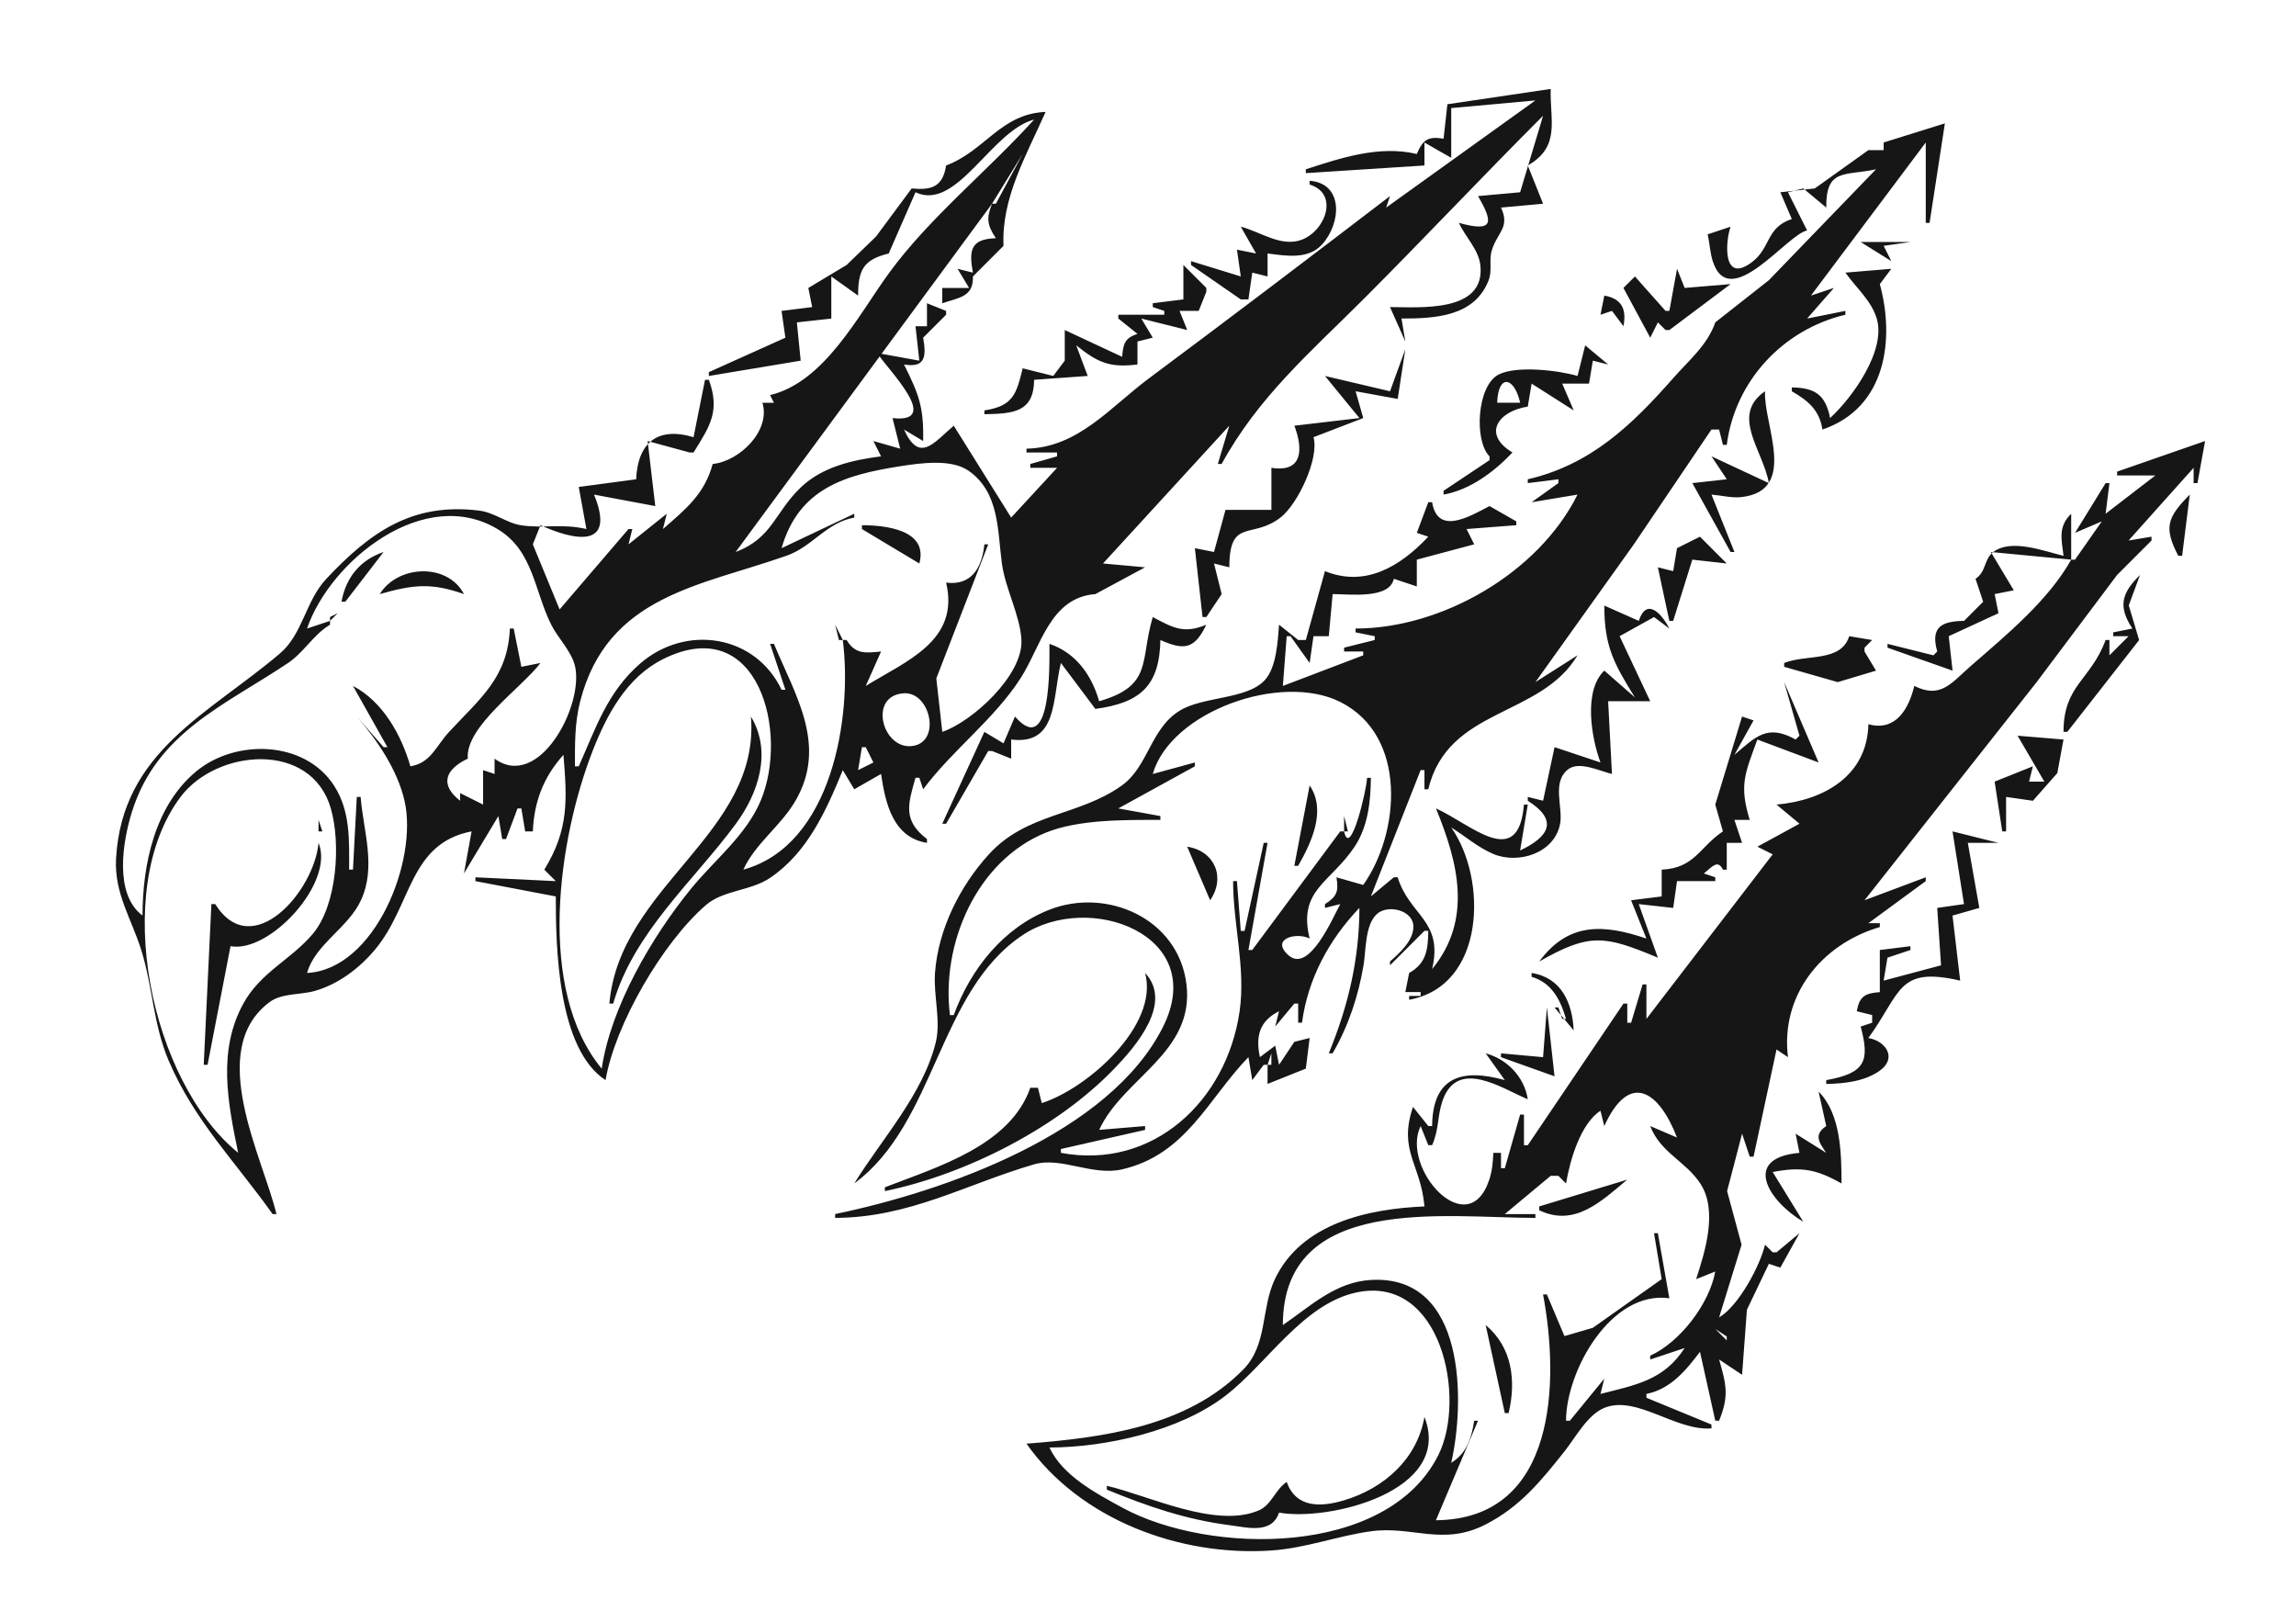 <?xml version="1.0" encoding="UTF-8" standalone="no"?>
<!-- Created with Inkscape (http://www.inkscape.org/) -->

<svg
   version="1.1"
   id="svg1"
   width="600"
   height="421"
   viewBox="0 0 600 421"
   sodipodi:docname="garras.svg"
   inkscape:version="1.4 (86a8ad7, 2024-10-11)"
   xmlns:inkscape="http://www.inkscape.org/namespaces/inkscape"
   xmlns:sodipodi="http://sodipodi.sourceforge.net/DTD/sodipodi-0.dtd"
   xmlns="http://www.w3.org/2000/svg"
   xmlns:svg="http://www.w3.org/2000/svg">
  <defs
     id="defs1" />
  <sodipodi:namedview
     id="namedview1"
     pagecolor="#505050"
     bordercolor="#eeeeee"
     borderopacity="1"
     inkscape:showpageshadow="0"
     inkscape:pageopacity="0"
     inkscape:pagecheckerboard="0"
     inkscape:deskcolor="#505050"
     inkscape:zoom="0.61724879"
     inkscape:cx="-29.971707"
     inkscape:cy="253.54444"
     inkscape:window-width="1920"
     inkscape:window-height="974"
     inkscape:window-x="-11"
     inkscape:window-y="-11"
     inkscape:window-maximized="1"
     inkscape:current-layer="g1" />
  <g
     inkscape:groupmode="layer"
     inkscape:label="Image"
     id="g1">
    <path
       style="fill:#161616;stroke:none"
       d="m 378.24,27.24 -1,9 c -4.041,-0.678 -5.41,0.262 -7,4 -9.75,-2.32 -19.745,0.99 -29,4 v 1 l 31,-2 v -6 l 7,4 v -13 l 22,-2 -39,28 1,-3 c -20.786,15.896 -41.825,31.874 -63,47.63 -10.142,7.547 -18.511,18.083 -32,18.37 v 1 h 8 v 1 l -7,2 v 1 h 7 l -12,13 -15,-24 c -5.221,4.405 -8.943,9.924 -13,1 l 5,3 c 0.183,-8.844 -1.069,-12.097 -5,-20 5.652,0.951 5.844,-2.162 5,-7 l 6,-6 v -1 l -5,-2 v 6 h -3 l 1,9 -11,-2 c 2.635,4.212 17.208,18.493 4,17 l 2,8 -7,-2 2,4 c -7.491,0.967 -15.332,2.729 -20.957,8.105 -6.888,6.582 -7.433,13.277 -17.043,16.895 l 67,-91 c -1.518,3.84 -1.265,5.579 1,9 -6.543,0.215 -7.084,3.05 -6,9 l -4,-1 3,5 h -7 v 4 c 4.342,-1.484 8.206,-1.654 8,-7 l 8,-8 c -0.543,-12.478 5.772,-23.239 11,-35 -11.781,0.507 -15.694,10.093 -26,14 -0.872,5.582 -3.743,6.494 -9,6 l -9.325,12.582 -7.675,7.418 -10,6 1,5 -8,1 1,7 -20,9 v 1 l 24,-4 -1,-10 9,-1 v -11 l 7,5 c 0.023,-6.619 1.304,-9.385 8,-11 l 7,-16 c 10.801,5.104 19.807,-16.078 31,-19 -12.053,13.331 -27.33,25.623 -37.841,40 -8.101,11.08 -16.86,28.562 -31.159,32 l 1,2 h -3 c 2.203,7.325 -5.972,15.284 -13,16 -2.129,7.871 -7.027,11.782 -13,17 l 1,-4 -10,8 1,-4 h -1 l -18,21 -7,-17 2,-5 c 8.495,3.857 19.913,6.518 14,-8 l 16,3 -2,-17 11,3 h 1 c 4.333,-6.976 6.973,-10.844 4,-19 h -1 l -3,15 c -9.578,-2.882 -14.591,1.622 -15,11 l -15,2 2,11 c -6.313,-1.495 -11.275,-0.114 -17,-0.974 -3.825,-0.574 -7.008,-3.342 -11,-3.841 -17.461,-2.182 -28.487,5.6 -39.958,17.815 -5.433,5.785 -6.151,14.418 -12.097,19.482 -18.599,15.839 -41.223,25.527 -42.852,53.518 -0.533,9.156 3.997,15.735 6.578,24 2.999,9.606 3.139,19.515 7.201,29 6.702,15.649 17.508,26.449 27.127,40 h 1 c -3.497,-14.758 -18.643,-42.804 -1.787,-55.397 3.172,-2.37 8.08,-1.844 11.787,-2.904 6.16,-1.761 11.584,-5.853 15.674,-10.703 9.794,-11.613 8.852,-27.8 25.326,-30.996 l -2,11 9,-15 1,6 h 1 l 3,-8 h 1 l 1,6 h 2 c 0.34,-7.792 2.788,-14.19 8,-20 0.961,11.763 1.452,19.486 -5,30 l 3,3 -21,-1 v 1 l 21,4 c 0,13.261 0.465,39.789 13,48 2.528,-14.68 14.946,-35.962 26.174,-45.697 4.636,-4.019 11.681,-3.686 16.826,-7.154 9.782,-6.593 14.687,-17.636 19,-28.15 l 3,5 7,-4 c 1.165,7.887 3.195,16.597 12,18 v -1 c -6.402,-4.854 -4.945,-9.165 -3,-16 h 1 l 1,3 c 7.682,-10.308 18.499,-18.206 25.451,-29 5.365,-8.329 7.676,-21.105 19.549,-22 l 13,-7 -11,-1 33,-36 -3,10 h 1 c 9.614,-17.555 22.988,-28.988 37,-43 15.844,-15.844 31.16,-32.16 47,-48 l -6,20 -11,1 c 3.869,6.694 4.398,9.608 -5,7 1.655,3.636 5.117,6.914 5.597,11 1.482,12.604 -16.013,11 -23.597,11 l 4,9 -1,-6 c 8.751,-0.024 19.06,-0.456 22.771,-10 1,-2.57 0.036,-5.256 0.831,-7.83 1.471,-4.762 4.834,-5.953 2.398,-11.17 l 11,-1 -4,-10 c 8.714,-4.968 5.713,-11.936 6,-20 l -27,4 m 114,10 v 2 h 4 -8 l -14,10 -9,1 3,7 c -6.737,2.176 -5.465,7.51 -10.394,11.242 -7.725,5.85 -7.019,-5.224 -5.606,-9.242 l -6,2 c 0.534,2.237 0.621,4.714 1.303,6.893 4.341,13.873 19.583,-7.071 24.697,-7.893 l -5,-10 4,-1 6,5 c -0.092,-10.352 4.806,-8.217 13,-10 l -28,28.985 -14,11.015 c -2.006,5.901 -6.953,9.974 -11,14.576 -10.806,12.287 -21.572,22.622 -38,26.424 v 1 l 8,-1 v 1 l -7,5 12,-2 c -10.247,20.571 -35.542,35 -58,35 v 1 l 5,1 v 1 l -8,2 v 1 h 5 v 1 l -21,8 1,-13 h 1 l 5,7 1,-7 h 4 l 1,-11 c 4.505,0 14.849,1.373 16,-4 l 6,2 v -7 l 15,-4 -2,-4 13,-1 v -1 l -7,-4 c -5.143,2.692 -13.564,7.769 -15,-1 h -1 l -3,8 3,1 c -7.458,7.947 -16.587,13.241 -27,9 l -5,18 h -2 l -5,-4 c -0.344,4.328 -0.65,11.127 -3.728,14.486 -4.662,5.089 -16.151,4.208 -22.258,7.993 -7.659,4.747 -8.163,14.585 -15.12,19.552 -11.252,8.033 -24.793,7.069 -34.725,17.973 -7.584,8.326 -13.246,19.609 -14.08,30.996 -0.422,5.754 1.558,12.479 0.233,18 -3.259,13.576 -14.18,25.426 -21.323,37 21.407,-15.802 21.83,-50.09 44.001,-64.895 17.332,-11.574 48.67,-0.077 36.721,23.895 -13.936,27.961 -57.194,43.096 -85.722,49 v 1 c 19.406,-0.054 34.093,-8.773 52,-13.991 7.056,-2.056 15.19,3.113 23,1.31 16.775,-3.871 22.485,-18.492 33,-29.319 l 1,6 3,-4 h 1 v 5 l 10,-4 1,-8 -4,1 -4,6 -1,-5 -4,3 c -1.171,-5.405 -0.135,-9.433 5,-12 l -1,4 5,-6 h 1 v 5 h 1 c 1.548,-11.497 7.03,-21.647 15,-30 -0.009,13.402 -2.944,25.672 -8,38 h 1 c 4.115,-7.078 6.717,-14.935 8.079,-23 0.66,-3.906 0.345,-10.515 3.485,-13.393 2.874,-2.635 9.696,-1 9.546,3.448 -0.122,3.619 -3.615,6.756 -6.11,8.945 v 1 l 9,-9 h 1 c -0.054,4.843 -0.513,8.513 -5,11 l -1,5 h 4 v 1 h -3 v 1 c 20.02,-3.626 20.47,-31.582 11,-45 3.632,2.241 7.047,5.256 11,6.914 6.546,2.746 16.015,-0.197 17.452,-7.914 0.807,-4.338 -2.273,-10.822 2.112,-14.223 2.871,-2.227 8.341,0.514 11.436,1.223 l -1,-19 h 11 l -8,-17 9,-5 4,3 c -1.991,-3.859 -5.919,-8.261 -8,-2 l -9,-4 c 0,10.611 2.462,15.107 8,24 l -8,-7 c -5.504,5.242 -3.398,17.567 -1,24 l -12,-4 -3,14 -4,-1 v 1 c 7.943,5.031 5.787,9.292 -2,13 l 2,-12 h -1 c -1.439,17.456 -13.93,5.037 -23,1 5.798,14.137 9.649,29.006 -1,42 3.019,-12.68 -5.9,-13.923 -9,-24 h -1 l -6,5 13,-33 h 1 v 5 h 1 c 5.143,-21.453 29.268,-18.664 39,-35 l -11,7 25.72,-36 20.28,-30 h 2 l 1,4 h 1 c 2.152,-16.648 14.637,-30.113 31,-34 v -1 l -10,2 7,-8 -6,2 30,-40 v 21 h 1 l 4,-26 -16,5 m -225,3 -7,13 h -1 l 8,-13 m 75,7 v 1 c 7.694,2.336 4.201,12.01 -2.04,14.396 -5.39,2.06 -10.897,-2.12 -15.96,-3.396 l 4,7 -5,-1 1,7 -13,-4 v 1 l 13,9 h 2 l 1,-7 4,1 v -6 c 4.738,0.586 10.546,1.668 14.2,-2.314 5.073,-5.529 5.745,-15.995 -3.2,-16.686 m 144,16 8,5 -2,-4 7,-1 h -13 m -177,6 v 9 l -8,1 v 1 l 3,1 v 1 h -12 v 1 l 5,4 c -3.321,1.099 -3.737,2.59 -4,6 l -15,-7 v 8 l -3,4 -8,-2 c -1.634,6.759 -2.507,9.871 -10,11 v 1 c 7.564,-0.156 12.899,-0.476 13,-9 l 14,-1 -3,-8 c 5.676,4.555 8.815,5.902 16,5 v -6 l 4,-1 -3,-5 12,3 -2,-5 h 5 l 2,-5 v -1 l -6,-6 m 129,1 -2,11 h -1 l -8,-9 -3,3 7,13 2,-4 2,2 h 1 l 16,-12 -12,1 -2,-5 m 56,0 -12,1 c 2.755,3.927 6.776,7.279 8.192,12 2.507,8.357 -6.379,20.672 -12.192,26 -1.185,-6.101 -3.988,-7.928 -10,-8 v 1 c 4.311,2.501 7.215,4.929 8,10 16.774,-5.702 18.894,-23.728 15,-38 l 3,-4 m -75,7 -1,5 3,-1 3,4 c 0.853,-4.415 -0.413,-7.211 -5,-8 m -5,13 -2,8 c -4.903,-1.449 -15.82,-2.768 -20.57,-0.397 -5.772,2.882 -6.482,17.428 -2.43,21.397 v 1 l -12,8 v 1 c 6.956,-1.255 13.199,-5.952 18,-11 -7.944,-4.773 -3.828,-10.756 4,-12 l 1,-6 11,7 -3,-7 h 7 l 1,-6 4,1 -6,-5 m -47,1 -4,11 -17,-4 9,11 -17,2 c 2.288,6.023 2.293,12.319 -6,11 v 11 h -12 l -3,11 -5,-1 2,18 h 1 l 4,-6 -2,-8 4,1 c 0.037,-13.074 5.9,-7.198 13.401,-13.027 4.525,-3.516 10.158,-15.479 8.599,-20.973 l 13,-5 -2,-7 11,2 2,-13 m 30,14 h -6 c 0.252,-7.672 4.502,-6.787 6,0 m 64,-3 c -9.16,6.297 -0.497,15.422 1,24 l -15,-7 4,6 -9,1 10,18 h 1 l -6,-15 c 2.54,0.2 5.289,0.938 7.83,0.65 14.962,-1.693 5.668,-19.083 6.17,-27.65 m 92,21 v 1 h 10 l -13,10 1,-8 h -1 l -8,13 7,-3 -7,10 h -1 v -12 c -3.425,3.367 -2.562,6.527 -2,11 -4.943,-1.17 -13.67,-4.618 -18.397,-0.969 -2.444,1.887 -1.759,5.128 -4.603,6.969 l 2,6 -5,5 c -5.975,0.071 -8.799,1.685 -7,8 l -1,1 -12,-3 v 1 l 17,6 -1,-9 13,-6 -1,-5 5,-1 -6,-10 21,2 c -5.887,10.562 -16.917,19.687 -26,27.576 -5.4,4.691 -8.014,8.868 -15,5.424 -1.482,6.162 -4.95,11.958 -12,10 -0.277,13.368 -11.487,19.908 -24,21 l 6,5 -11,6 4,2 -33,43 v -9 h -1 l -3,10 h -1 v -5 h -1 l -25,37 h -1 v -8 h -1 l -4,14 h -1 v -4 h -2 c -0.11,2.404 -0.294,4.69 -1.059,6.997 -5.57,16.813 -23.28,-3.046 -17.941,-13.997 l 2,5 h 1 c 1.803,-4.036 1.358,-7.537 2.654,-11.421 3.853,-11.547 15.569,-3.388 22.346,-0.579 -0.895,-5.798 -5.346,-10.461 -11,-12 l 5,7 c -11.06,-3.108 -18.882,-0.998 -19,12 h -1 l -4,-5 c -3.9,11.528 2.021,14.862 3,26 -14.71,0.632 -32.166,4.381 -39.088,19 -3.696,7.806 -1.86,17.084 -8.217,23.572 -14.749,15.053 -36.782,17.857 -56.695,19.428 14.052,19.946 40.26,29.536 64,27.91 9.012,-0.617 17.247,-3.808 26,-5.022 10.8,-1.498 18.798,3.965 30,-1.79 9.028,-4.638 14.43,-11.338 20.601,-19.099 2.855,-3.59 6.05,-9.653 10.489,-11.396 8.424,-3.307 18.554,6.133 27.91,5.396 v -1 l -17,-7 v -1 c 6.317,-1.275 10.23,-6.052 14,-11 l 4,18 h 1 c 2.645,-6.503 1.87,-9.442 0,-16 l 6,4 1.264,-16.996 5.736,-12.004 3,1 5,-9 -6,5 h -1 l -2,-2 c -1.367,5.684 -6.982,16.079 -12,19 l 5.87,-19 -3.781,-14 3.911,-15 2,6 h 1 l 6,-28 3,2 c -2.008,-15.885 8.49,-29.438 24,-34 v -1 h -3 l 15,-11 v -1 l -16,6 44.985,-57.004 21.015,-27.996 9,-9 v -1 l -6,1 17,-19 v 4 h 1 l 2,-11 -23,8 m -307,68 -1.566,-13.961 13.566,-35.039 h -1 c -0.627,6.078 -3.334,10.847 -10,10 3.578,15.204 -10.258,20.377 -21,27 l 4,-9 c -4.057,0.415 -6.781,0.759 -9,-3 h -1 c 2.545,20.141 -2.841,53.659 -26,60 3.208,-6.92 9.832,-11.44 13.637,-18 8.397,-14.478 0.005,-27.449 -5.637,-41 h -1 l 4,12 h -1 c -6.88,-14.449 -25.068,-17.203 -36.999,-6.812 -8.529,7.428 -11.571,16.864 -16.001,26.812 h -1 c 0,-5.803 -0.078,-11.337 1.378,-17 7.135,-27.748 31.599,-30.112 54.046,-38.075 6.639,-2.355 10.282,-8.605 17.576,-9.925 v -1 l -19,9 c 4.493,-15.597 16.511,-19.152 31,-21.41 5.153,-0.803 13.28,-2.001 17.826,1.152 8.15,5.651 7.578,15.651 8.75,24.258 0.91,6.683 4.77,13.518 5.106,20 0.475,9.184 -12.836,21.333 -20.682,24 m -91,-63 -1,1 1,-1 m 417,1 c -5.881,5.955 -6.886,8.563 -3,16 h 1 l 2,-16 m -443,69 v 4 l -3,-1 v 9 l -6,-3 v 2 c -5.451,-4.207 -3.862,-8.231 2,-11 -0.702,-8.358 13.972,-18.395 19,-25 l -5,1 -2,-10 h -1 c -0.561,12.861 -7.784,18.249 -15.895,27.015 -3.45,3.729 -4.739,8.112 -10.105,8.985 -2.374,-8.242 -7.226,-16.933 -15,-21 l 9,16 h -1 l -7,-8 c 5.32,6.152 10.619,13.929 12.471,22 3.579,15.601 -7.702,44.076 -25.471,45 2.145,-7.547 10.733,-11.743 14.084,-19 4.05,-8.77 0.633,-17.984 -0.084,-27 h -1 l -1,19 h -1 c 0,-7.638 0.382,-15.294 -3.97,-21.996 -7.675,-11.819 -25.742,-12.192 -36.015,-3.664 -10.797,8.964 -14.006,24.319 -14.015,37.66 -7.481,-5.618 -5.172,-19.345 -2.794,-27 6.471,-20.83 24.232,-27.889 40.779,-38.966 4.238,-2.837 6.643,-7.413 11.015,-10.034 v -1 l -6,2 c 6.015,-17.666 30.731,-37.669 49.999,-25.852 9.134,5.602 9.414,16.08 13.811,24.852 1.796,3.584 5.415,7.053 6.252,11 2.197,10.361 -9.535,32.39 -21.062,24 m 96,-61 v 1 l 15,9 c 2.426,-8.845 -8.991,-9.996 -15,-10 m 219,3 -6,3 -1,6 -4,-1 3,14 h 1 l 5,-16 9,1 -7,-7 m -355,17 h 1 l 10,-13 c -6.134,2.087 -9.852,6.662 -11,13 m 465,-9 1,1 -1,-1 m -455,7 c 8.691,-2.466 13.45,-3.035 22,0 -4.274,-8.221 -17.308,-7.649 -22,0 m 460,-5 c -4.791,4.71 -5.824,8.2 -2,14 l -5,1 v 1 h 4 l -5,5 v -4 h -1 c -3.869,10.52 -11,11.735 -11,24 h 1 l 18.762,-23.986 -2.708,-9.053 2.945,-7.961 m -471,10 -2,1 v 1 l 2,-2 m 129,1 1,1 -1,-1 m 84,0 c -3.404,11.517 0.092,17.912 -14,22 -1.981,-6.862 -6.064,-12.642 -13,-15 0,5.492 0.603,30.015 -9,19 l -3,7 -5,-3 -11,24 h 1 l 11,-19 h 1 l 5,2 v -5 c 12.243,1.508 10.69,-10.624 13,-20 l 9,12 c 11.769,-1.586 16.753,-6.03 17,-18 6.223,2.739 8.903,2.43 12,-4 -5.876,2.431 -8.612,0.86 -14,-2 m -83,2 1,4 h 1 l -2,-4 m 265,3 c -2.162,6.865 -11.181,4.649 -17,7 v 1 l 14,4 10,-3 -3,-5 v -1 l 2,-2 -6,-1 m -75,2 -1,1 1,-1 m -251,111 c -17.149,-20.697 -11.336,-60.051 -2.385,-83 3.687,-9.452 8.902,-19.258 18.385,-24 24.974,-12.487 33.024,19.225 25.535,37 -3.818,9.063 -12.113,15.511 -18.211,23 -10.196,12.522 -20.936,30.823 -23.325,47 m 309,-101 4,14 -1,1 c -7.32,-4.079 -10.27,-0.893 -16,4 l 5,-9 -3,-1 -7,23 2,7 c -6.183,4.164 -7.375,9.599 -16,10 v 7 l -8,1 4,10 c -11.068,-3.737 -20.342,-4.396 -28,6 13.245,-7.545 17.065,-6.802 31,-1 l -5,-14 9,1 1,-7 h 10 v -1 l -3,-1 c 2.088,-1.615 3.635,-3.822 5,-1 h 1 v -7 h 4 l -2,-6 h 4 c -2.82,-9.175 -1.202,-12.187 2,-21 l 16,6 -9,-21 m -230.015,2.917 c 6.985,-0.401 9.861,12.99 2.011,13.796 -7.719,0.792 -11.402,-13.257 -2.011,-13.796 m 120.015,50.083 -7,-2 c 0.609,3.631 0.15,5.052 -3,7 v 1 l 4,-1 c -1.891,3.41 -8.103,18.214 -13.526,13.378 -4.831,-4.308 2.052,-6.135 5.526,-4.378 -3.134,-12.725 5.474,-14.548 11.751,-24.004 3.504,-5.279 4.198,-11.811 4.249,-17.996 h -1 c -0.05,2.995 -4.411,21.401 -6,14 h -1 l -23,31 h -1 l 5,-28 h -1 l -5,23 h -1 l -1,-13 h -1 c 0,11.305 3.324,22.73 1.7,34 -3.383,23.478 -22.684,41.522 -46.7,37 v -1 l 22,-5 v -1 l -12,1 c 6.252,-13.603 24.959,-20.136 22.814,-38 -2.073,-17.264 -20.831,-25.399 -35.814,-19.536 -12.059,4.718 -20.653,15.59 -25,27.536 h -1 c -2.323,-18.476 6.836,-40.225 25,-47.647 8.634,-3.528 20.768,-3.347 30,-3.353 v -1 l -11,-2 20,-11 v -1 l -11,3 c 4.719,-16.344 33.486,-26.59 49,-18.821 17.673,8.851 15.599,34.3 6,47.821 m -265,-46 2,2 -2,-2 m 105,2 c 2.421,30.68 -34.291,44.166 -37,75 h 1 c 5.38,-18.675 20.996,-31.958 32.076,-47 5.901,-8.011 9.46,-18.82 3.924,-28 m 331,5 7,12 h -4 l 1,-4 -10,4 2,13 h 1 v -9 l 7,1 6.381,-7.224 1.619,-8.776 -12,-1 m -302,3 h 1 l 2,4 -4,2 1,-6 m -163,106 c -22.825,-18.583 -33.419,-68.484 -15.073,-92.985 9.389,-12.539 34.146,-14.787 39.283,2.985 2.658,9.195 1.631,25.326 -4.744,32.826 -5.761,6.779 -13.614,9.973 -18.115,18.174 -6.79,12.373 -4.036,25.988 -1.352,39 m 278,-98 1,1 -1,-1 m 2,2 -4,21 h 1 c 3.47,-6.079 7.449,-14.488 3,-21 m -249.667,1.667 0.333,0.667 -0.333,-0.667 m 258.667,6.333 v 4 h 1 l -1,-4 m -268,1 v 3 h 1 l -1,-3 m 427,3 3,19 -7,1 1,15 -15,4 1,-6 6,-2 v -1 l -8,1 v 11 c -3.864,0.3 -5.348,1.089 -6,5 l 4,1 v 2 l -3,1 c 2.37,8.931 1.358,12.154 -9,14 v 1 c 4.678,-0.097 9.868,-0.625 13.848,-3.367 4.831,-3.328 1.759,-7.872 -2.848,-8.633 8.666,-11.878 7.532,-18.81 24,-15 l -2,-17 7,-2 -3,-17 h 8 l -12,-3 m -427,3 c -1.115,12.675 -17.385,31.349 -27,16 h -1 l -2,42 h 1 l 6,-31 c 10.254,1.896 27.297,-16.659 23,-27 m 227,1 6,14 c 4.13,-6.045 1.158,-12.892 -6,-14 m 177,14 -1,1 1,-1 m -189,17 1,1 -1,-1 m 1,2 c 3.711,13.685 -15.066,30.189 -27,34 l -1,-4 h -2 c -5.288,15.133 -24.295,20.685 -38,26 v 1 c 21.177,-4.383 44.972,-16.438 59.96,-32.004 5.72,-5.941 15.368,-17.175 8.04,-24.996 m 101,0 v 1 c 5.266,1.549 7.515,5.953 9,11 h -1 l -1,-3 h -1 l 5,6 c -0.331,-7.217 -3.241,-13.802 -11,-15 m 4,9 -1,13 -11,-1 v 1 l 14,5 -2,-18 m -72,12 v 3 h -1 l 1,-3 m 6,0 -1,1 1,-1 m 100,22 -7,-3 c 2.73,7.047 9.312,9.175 13.142,15.093 4.562,7.05 1.194,17.727 -1.142,24.907 l 5,-2 c -1.517,8.406 -9.192,18.484 -17,22 v 1 l 9,-3 c -5.492,8.49 -12.797,9.618 -22,12 l 1,-4 -9,11 h -1 c 0.036,-13.085 11.768,-34.12 27,-32 l -3,-17 h -1 l 2,12 -18,12.721 -7.411,2.157 -4.589,-10.878 h -1 c 4.236,22.482 3.765,58.734 -28,59 l 11,-26 h -1 c -0.683,4.542 -1.96,8.522 -6,11 3.585,-15.636 4.037,-49.248 -21,-47.786 -9.303,0.543 -15.747,6.831 -23,11.786 0.023,-34.422 42.339,-28 66,-28 v -1 h -8 l 12,-10 h 1 1 l 2,2 c 1.036,-6.018 3.719,-15.538 9,-19 l 1,4 c 6.527,-14.361 14.265,-9.271 19,3 m 37,-12 2,9 c -3.243,2.195 -2.026,4.089 0,7 l -8,-5 1,5 c -15.356,1.393 -7.853,12.796 1,18 l -8,-13 c 7.543,-1.405 11.336,-0.755 18,3 -0.022,-7.838 -0.183,-18.194 -6,-24 m -176,8 1,1 -1,-1 m 103,22 v 1 c 9.283,4.461 16.203,-2.337 23,-8 l -23,7 m 28,5 2,2 -2,-2 m 12,14 1,1 -1,-1 m -168,44 c 14.839,-0.041 34.048,-4.34 46,-13.529 10.773,-8.282 20.162,-23.832 34,-26.941 22.33,-5.017 29.117,27.529 21.622,42.47 -13.398,26.709 -59.88,26.102 -82.622,13.688 -6.926,-3.781 -15.563,-8.339 -19,-15.688 m 114,-32 5,23 h 1 c 2.001,-8.405 0.94,-17.245 -6,-23 m 60,1 3,2 v 1 l -3,-3 m 1,7 -1,1 1,-1 m -77,16 c -1.901,11 -10.565,18.673 -21,21.79 -6.172,1.844 -12.552,2.016 -15,-4.79 -2.932,1.92 -3.974,5.989 -7.213,7.397 -11.284,4.903 -28.835,-3.863 -39.787,-6.397 v 1 c 10.627,4.36 20.56,7.796 32,9.282 4.84,0.629 11.12,2.382 13,-3.282 12.694,2.357 45.623,-5.423 38,-25 z"
       id="path1" />
  </g>
</svg>
